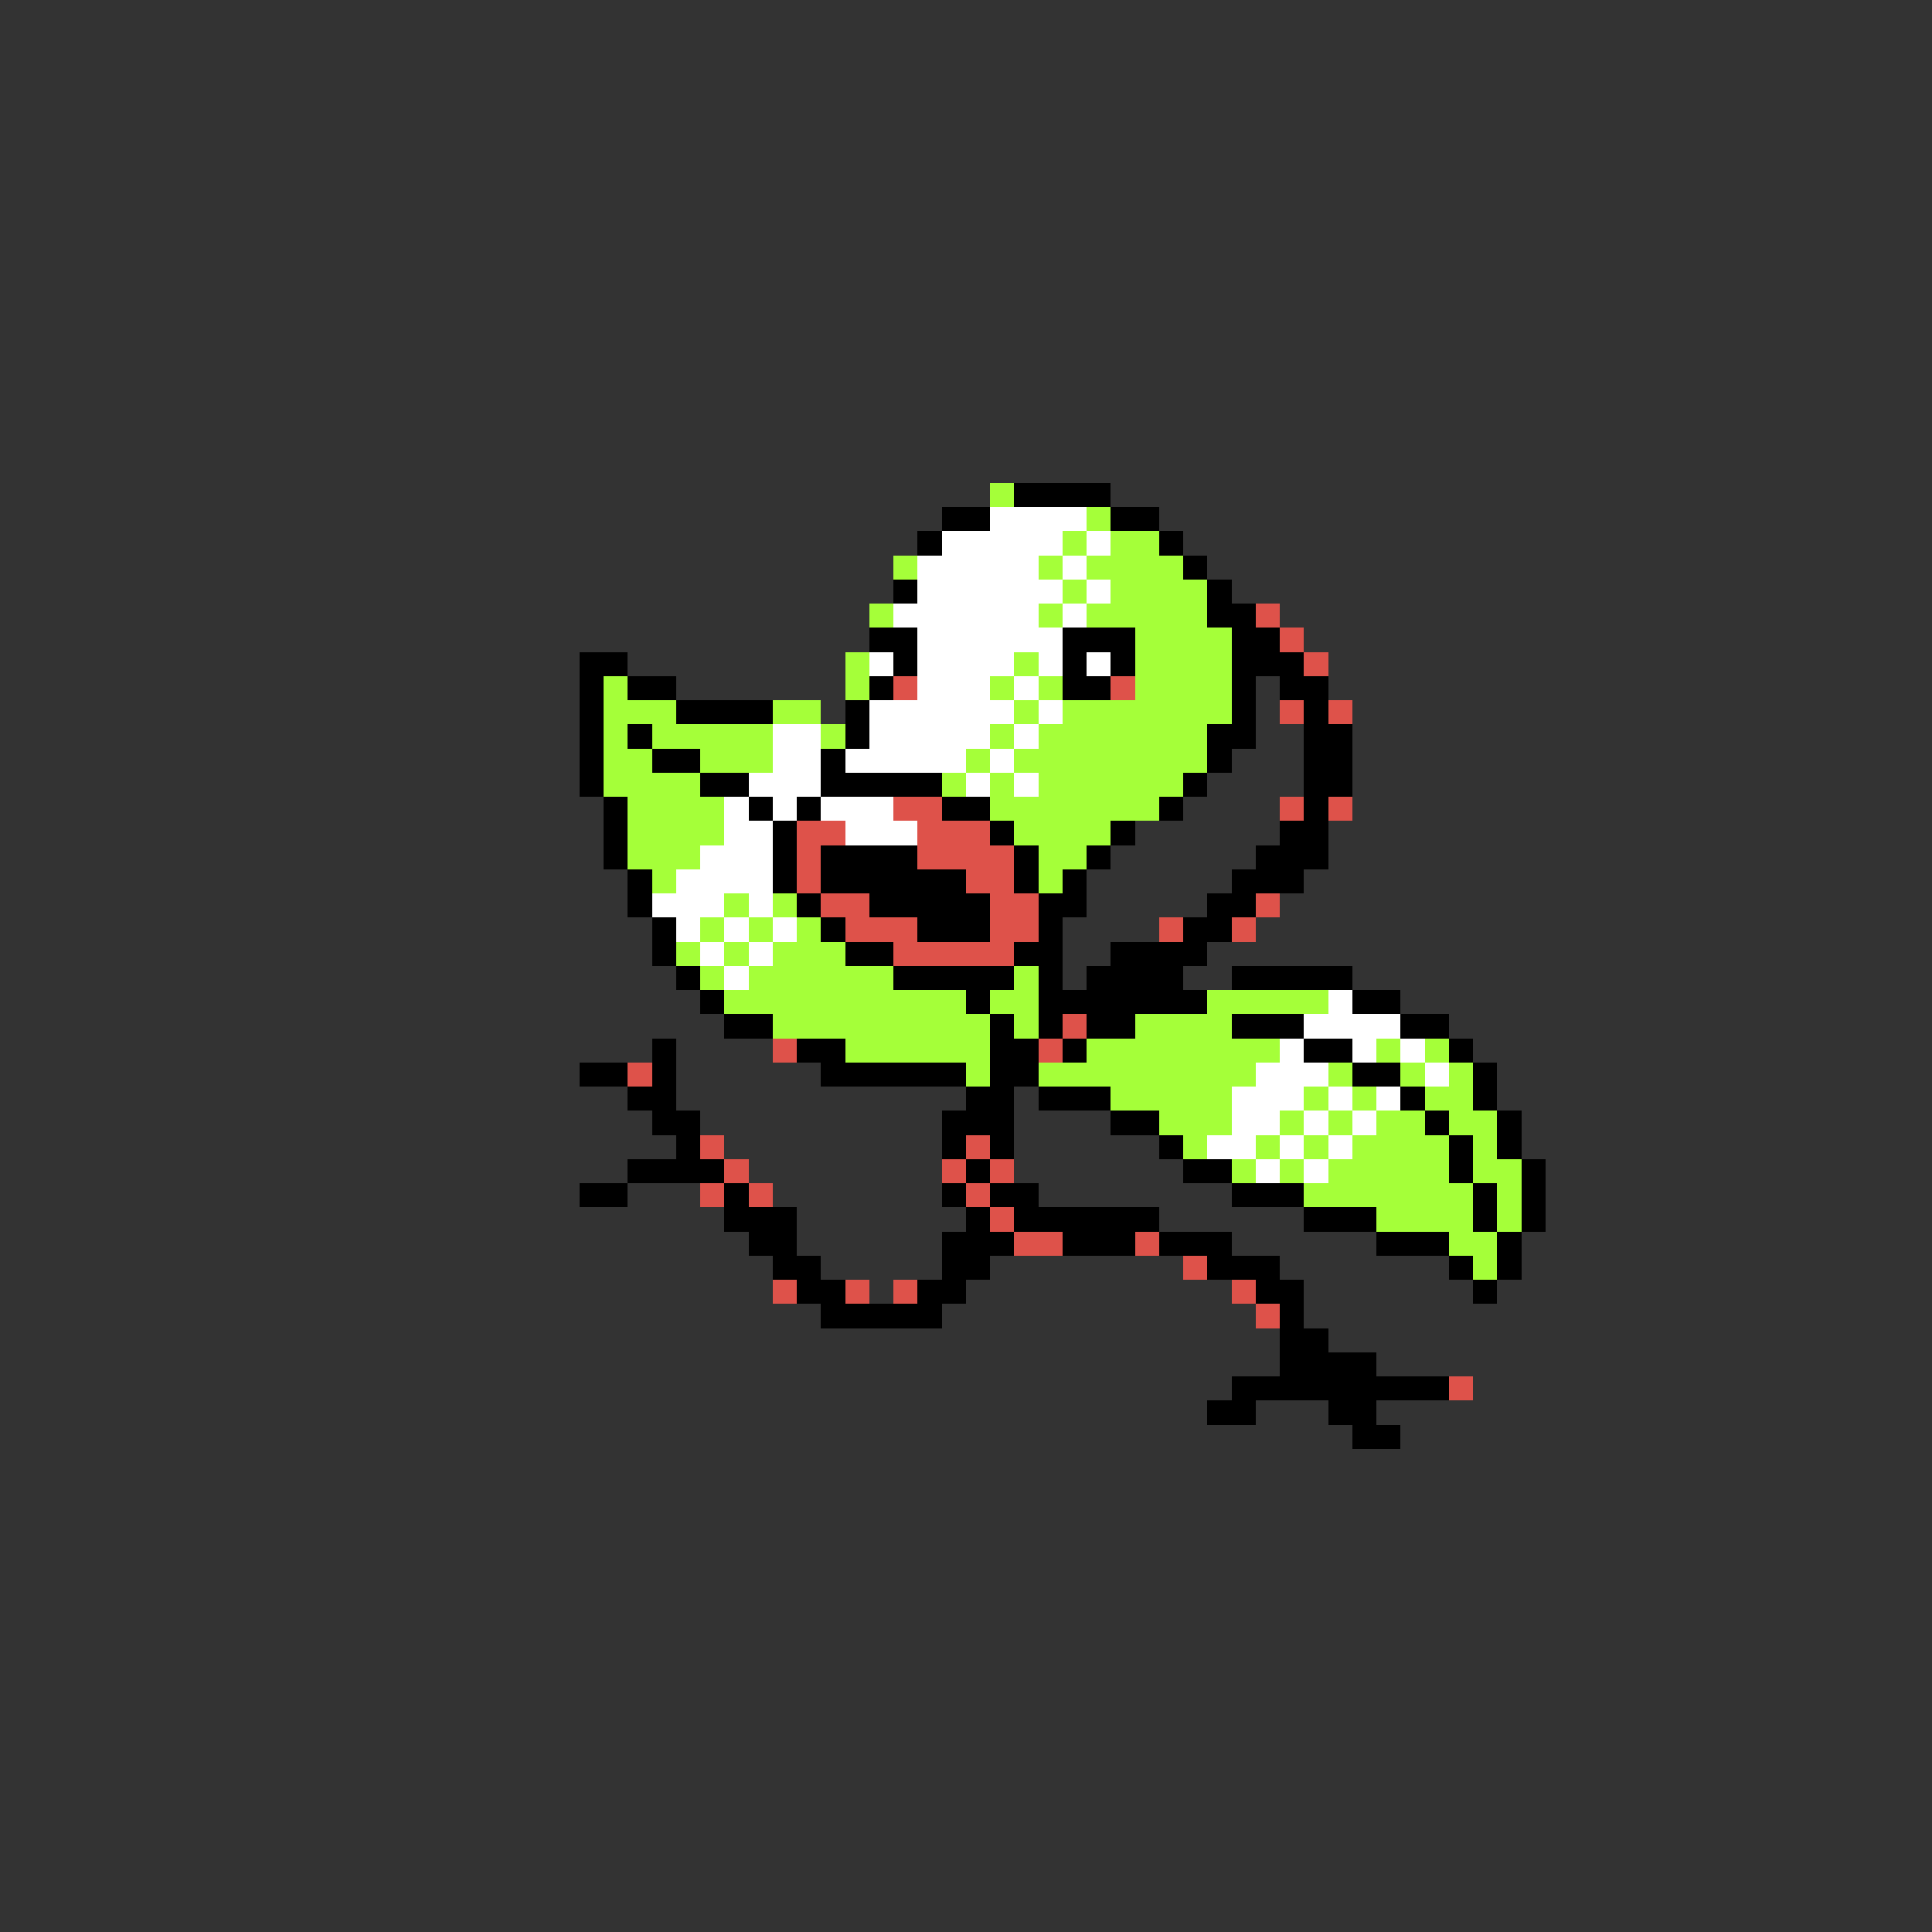 <svg xmlns="http://www.w3.org/2000/svg" viewBox="0 -0.5 80 80" shape-rendering="crispEdges">
<rect x="0" y="-0.5" width="80" height="80" fill="#333333" stroke="none"/>
<path stroke="#a5ff39" d="M41 20h1M45 21h1M44 22h1M46 22h2M37 23h1M43 23h1M45 23h4M44 24h1M46 24h4M36 25h1M43 25h1M45 25h5M47 26h4M35 27h1M42 27h1M47 27h4M25 28h1M35 28h1M41 28h1M43 28h1M47 28h4M25 29h3M32 29h2M42 29h1M44 29h7M25 30h1M27 30h5M34 30h1M41 30h1M43 30h7M25 31h2M29 31h3M40 31h1M42 31h8M25 32h4M39 32h1M41 32h1M43 32h6M26 33h4M41 33h7M26 34h4M42 34h4M26 35h3M43 35h2M27 36h1M43 36h1M30 37h1M32 37h1M29 38h1M31 38h1M33 38h1M28 39h1M30 39h1M32 39h3M29 40h1M31 40h6M42 40h1M30 41h10M41 41h2M50 41h5M32 42h9M42 42h1M47 42h4M35 43h6M45 43h8M57 43h1M59 43h1M40 44h1M43 44h9M55 44h1M58 44h1M60 44h1M46 45h5M54 45h1M56 45h1M59 45h2M48 46h3M53 46h1M55 46h1M57 46h2M60 46h2M49 47h1M52 47h1M54 47h1M56 47h4M61 47h1M51 48h1M53 48h1M55 48h5M61 48h2M54 49h7M62 49h1M57 50h4M62 50h1M60 51h2M61 52h1" />
<path stroke="#000000" d="M42 20h4M39 21h2M46 21h2M38 22h1M48 22h1M49 23h1M37 24h1M50 24h1M50 25h2M36 26h2M44 26h3M51 26h2M24 27h2M37 27h1M44 27h1M46 27h1M51 27h3M24 28h1M26 28h2M36 28h1M44 28h2M51 28h1M53 28h2M24 29h1M28 29h4M35 29h1M51 29h1M54 29h1M24 30h1M26 30h1M35 30h1M50 30h2M54 30h2M24 31h1M27 31h2M34 31h1M50 31h1M54 31h2M24 32h1M29 32h2M34 32h5M49 32h1M54 32h2M25 33h1M31 33h1M33 33h1M39 33h2M48 33h1M54 33h1M25 34h1M32 34h1M41 34h1M46 34h1M53 34h2M25 35h1M32 35h1M34 35h4M42 35h1M45 35h1M52 35h3M26 36h1M32 36h1M34 36h6M42 36h1M44 36h1M51 36h3M26 37h1M33 37h1M36 37h5M43 37h2M50 37h2M27 38h1M34 38h1M38 38h3M43 38h1M49 38h2M27 39h1M35 39h2M42 39h2M46 39h4M28 40h1M37 40h5M43 40h1M45 40h4M51 40h5M29 41h1M40 41h1M43 41h7M56 41h2M30 42h2M41 42h1M43 42h1M45 42h2M51 42h3M58 42h2M27 43h1M33 43h2M41 43h2M44 43h1M54 43h2M60 43h1M24 44h2M27 44h1M34 44h6M41 44h2M56 44h2M61 44h1M26 45h2M40 45h2M43 45h3M58 45h1M61 45h1M27 46h2M39 46h3M46 46h2M59 46h1M62 46h1M28 47h1M39 47h1M41 47h1M48 47h1M60 47h1M62 47h1M26 48h4M40 48h1M49 48h2M60 48h1M63 48h1M24 49h2M30 49h1M39 49h1M41 49h2M51 49h3M61 49h1M63 49h1M30 50h3M40 50h1M42 50h6M54 50h3M61 50h1M63 50h1M31 51h2M39 51h3M44 51h3M48 51h3M57 51h3M62 51h1M32 52h2M39 52h2M50 52h3M60 52h1M62 52h1M33 53h2M38 53h2M52 53h2M61 53h1M34 54h5M53 54h1M53 55h2M53 56h4M51 57h9M50 58h2M55 58h2M56 59h2" />
<path stroke="#ffffff" d="M41 21h4M39 22h5M45 22h1M38 23h5M44 23h1M38 24h6M45 24h1M37 25h6M44 25h1M38 26h6M36 27h1M38 27h4M43 27h1M45 27h1M38 28h3M42 28h1M36 29h6M43 29h1M32 30h2M36 30h5M42 30h1M32 31h2M35 31h5M41 31h1M31 32h3M40 32h1M42 32h1M30 33h1M32 33h1M34 33h3M30 34h2M35 34h3M29 35h3M28 36h4M27 37h3M31 37h1M28 38h1M30 38h1M32 38h1M29 39h1M31 39h1M30 40h1M55 41h1M54 42h4M53 43h1M56 43h1M58 43h1M52 44h3M59 44h1M51 45h3M55 45h1M57 45h1M51 46h2M54 46h1M56 46h1M50 47h2M53 47h1M55 47h1M52 48h1M54 48h1" />
<path stroke="#de524a" d="M52 25h1M53 26h1M54 27h1M37 28h1M46 28h1M53 29h1M55 29h1M37 33h2M53 33h1M55 33h1M33 34h2M38 34h3M33 35h1M38 35h4M33 36h1M40 36h2M34 37h2M41 37h2M52 37h1M35 38h3M41 38h2M48 38h1M51 38h1M37 39h5M44 42h1M32 43h1M43 43h1M26 44h1M29 47h1M40 47h1M30 48h1M39 48h1M41 48h1M29 49h1M31 49h1M40 49h1M41 50h1M42 51h2M47 51h1M49 52h1M32 53h1M35 53h1M37 53h1M51 53h1M52 54h1M60 57h1" />
</svg>